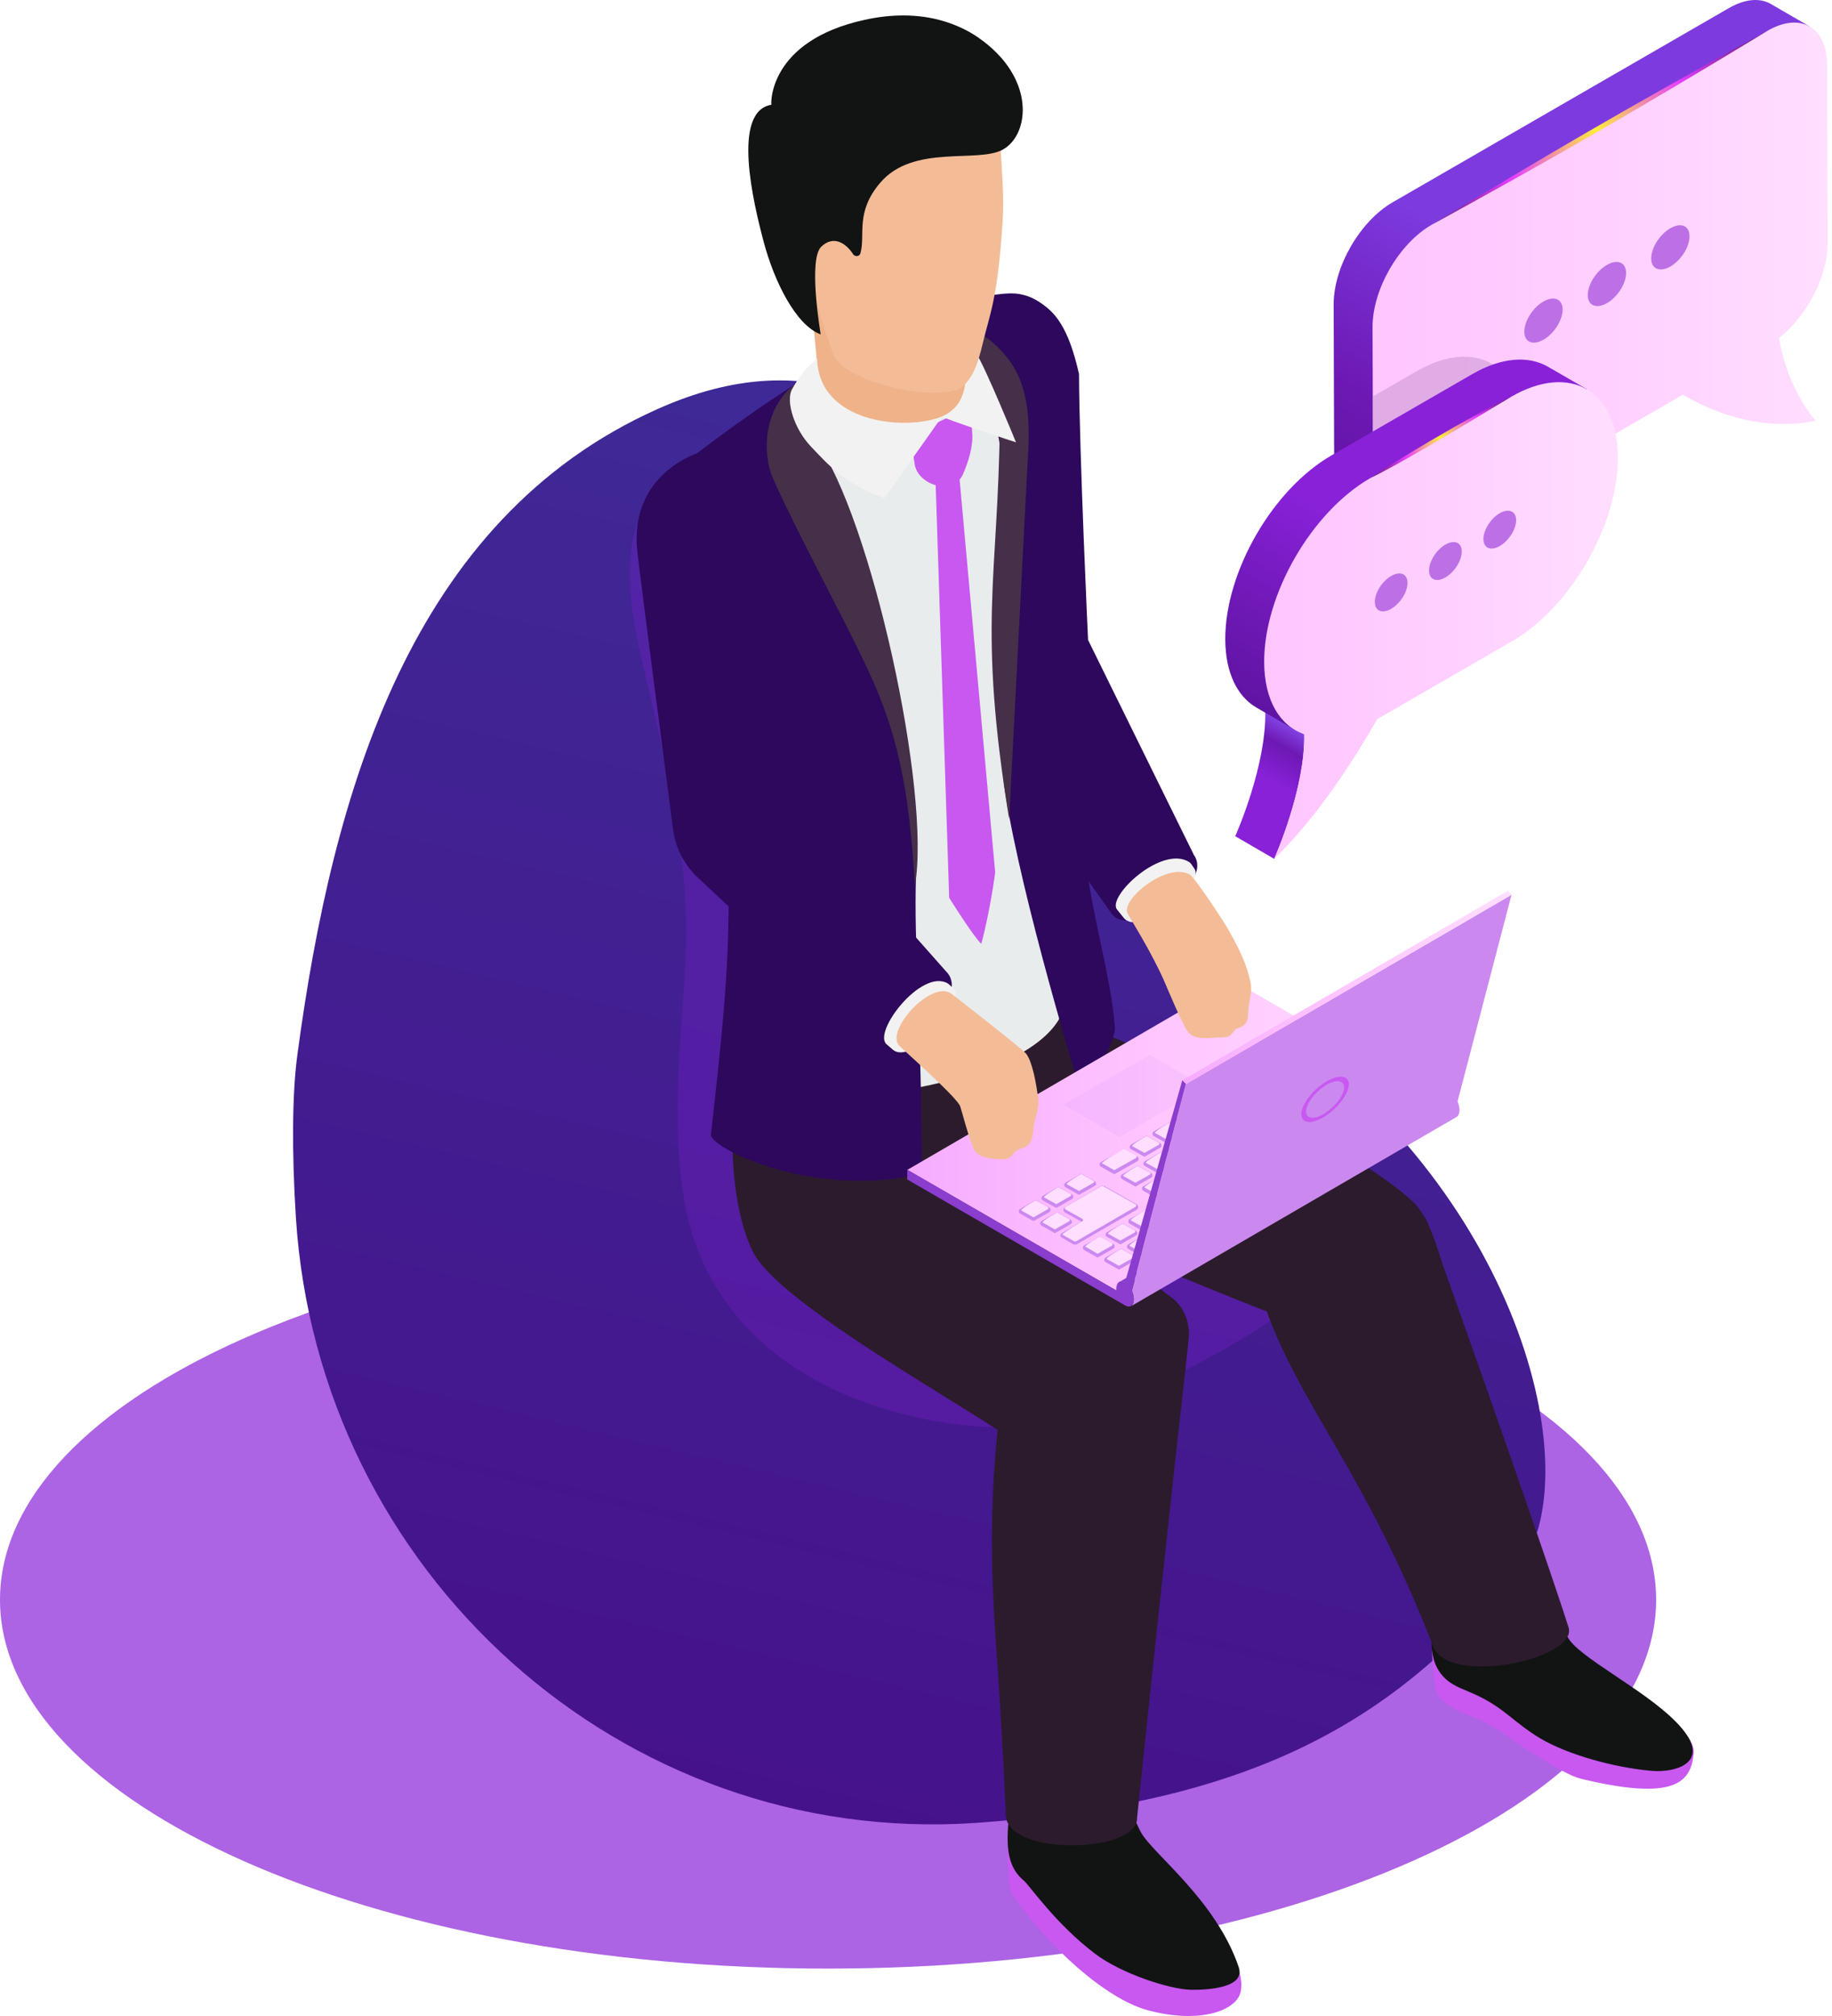 <svg width="320" height="352" viewBox="0 0 320 352" fill="none" xmlns="http://www.w3.org/2000/svg">
<path opacity="0.7" d="M144.639 343.724C224.521 343.724 289.278 314.891 289.278 279.323C289.278 243.755 224.521 214.922 144.639 214.922C64.757 214.922 -0 243.755 -0 279.323C-0 314.891 64.757 343.724 144.639 343.724Z" fill="#8922D9"/>
<path d="M51.968 183.982C51.012 190.872 50.964 201.207 51.681 212.546C55.605 274.459 108.571 322.497 170.436 318.286C170.866 318.239 171.297 318.239 171.728 318.191C216.942 314.794 243.306 301.732 265.267 273.933C277.42 258.574 266.655 209.819 223.067 179.341C211.584 171.303 202.493 160.442 197.278 147.428C188.665 125.801 183.163 102.5 176.321 86.567C160.101 71.304 142.111 59.199 114.791 71.448C71.825 90.682 58.141 138.145 51.968 183.982Z" fill="url(#paint0_linear_2527_40940)"/>
<path opacity="0.3" d="M112.925 118.672C117.326 137.427 120.389 151.351 119.814 166.183C119.288 179.628 115.795 203.455 122.063 218.718C133.738 247.091 168.761 249.244 173.546 249.148C195.507 248.67 229.909 228.287 233.832 219.579C236.081 214.603 232.157 209.915 227.325 208.718C187.086 198.766 182.11 187.666 184.168 153.552C184.359 150.537 180.292 120.538 178.905 114.557C175.603 100.538 166.991 84.653 162.206 82.404C160.053 81.4 157.565 81.686 155.221 81.83C148.474 82.213 130.197 69.677 115.221 84.94C106.417 93.935 110.915 110.012 112.925 118.672Z" fill="#7B21CB"/>
<path d="M158.427 64.797C157.9 70.634 164.025 117.141 164.025 117.141L194.216 159.58C197.326 164.03 212.301 154.509 208.522 149.246L190.053 111.734C190.053 111.734 188.522 78.912 188.474 65.323C186.704 57.381 184.311 54.127 180.962 52.501C177.996 51.065 174.551 51.161 171.393 52.022C166.369 53.41 159.096 56.807 158.427 64.797Z" fill="#2D085C"/>
<path d="M250.099 287.138C250.194 288.861 250.147 295.272 251.534 296.564C254.836 299.578 257.85 299.387 262.012 302.258C264.835 304.219 272.778 309.77 276.175 310.583C292.443 314.506 295.361 311.253 295.84 306.181C296.127 303.167 291.534 300.152 291.247 299.913C288.854 298.143 279.189 297.377 274.165 294.842C268.902 292.162 263.544 289.626 258.472 286.755C256.175 285.511 250.242 286.516 250.099 287.138Z" fill="#C858F0"/>
<path d="M292.682 300.583C287.036 294.842 275.458 289.244 273.783 285.751C273.209 284.555 272.778 283.263 272.443 281.971C272.108 280.679 271.582 279.483 270.769 278.431C267.659 274.411 261.774 266.9 260.338 265.512L250.482 266.66C251.152 269.866 251.63 273.024 251.343 276.277C250.769 282.162 248.185 289.148 252.491 293.119C254.023 294.555 256.176 295.129 258.042 296.038C262.874 298.335 264.405 300.727 268.998 303.502C273.831 306.373 281.917 308.621 288.472 309.196C293.209 309.578 299.476 307.425 292.682 300.583Z" fill="#121414"/>
<path d="M177.038 321.396C177.038 321.396 176.081 320.247 175.938 320.917C176.033 322.592 175.842 329.243 176.847 330.774C182.78 339.578 192.923 348.907 200.387 350.965C208.76 353.261 215.124 351.443 216.511 348.381C217.037 347.185 216.894 345.51 216.272 343.501C215.315 340.247 210.291 334.027 207.038 333.166C204.789 332.544 202.301 331.635 200.1 329.578C195.842 325.606 189.765 323.932 184.741 321.109C182.54 319.817 176.225 316.659 177.038 321.396Z" fill="#C858F0"/>
<path d="M178.807 328.334C174.31 324.65 176.51 317.616 176.75 311.827C176.941 306.277 180.53 301.54 185.888 300.631L194.883 299.052C195.123 301.109 195.41 303.119 195.649 305.176C196.223 310.248 196.845 315.415 199.285 319.913C201.295 323.645 212.395 331.731 216.366 343.453C217.61 347.09 210.96 347.472 207.993 347.424C204.261 347.329 195.84 344.601 191.247 341.109C184.309 335.846 179.764 329.099 178.807 328.334Z" fill="#121414"/>
<path d="M174.837 244.698C172.875 260.105 172.923 272.545 174.024 287.856C175.124 303.31 175.698 317.042 175.698 317.042C176.081 324.123 198.856 323.597 198.617 317.377C198.617 317.377 202.779 277.043 207.085 238.861C207.372 236.325 207.707 232.833 207.707 232.833C206.894 217.091 176.32 225.512 174.837 244.698Z" fill="#2C1B2D"/>
<path d="M252.157 221.589C251.057 217.379 249.239 212.116 246.894 209.915C234.263 198.001 191.584 179.867 191.584 179.867C191.584 179.867 192.062 177.714 188.426 173.886C182.349 167.475 171.871 171.064 163.45 169.245C152.158 166.853 129.192 179.245 128.235 190.728C127.757 196.661 127.231 209.388 131.393 218.336C135.364 226.9 164.216 242.929 175.316 250.393C175.316 250.393 199.813 236.948 205.029 230.249C205.842 229.197 205.698 227.57 204.694 226.661C200.387 223.025 190.292 216.326 190.292 216.326C190.292 216.326 222.78 229.914 223.402 229.675C235.507 224.891 248.234 223.025 252.157 221.589Z" fill="#2C1B2D"/>
<path d="M249.478 213.742C249.287 213.216 249 212.69 248.665 212.259C238.33 199.197 214.311 210.728 221.01 228.24C227.086 245.608 238.426 256.804 250.34 287.473C253.067 294.507 275.746 289.626 273.976 284.124C272.157 278.287 262.157 249.101 249.478 213.742Z" fill="#2C1B2D"/>
<path d="M185.842 175.178C186.895 170.919 174.359 126.087 175.364 111.112C175.508 103.408 175.46 95.897 175.173 89.246C174.646 77.906 175.508 78.385 171.919 67.38C169.814 60.921 167.422 55.084 157.565 57.859C155.125 58.529 152.876 59.82 150.723 61.208C149.384 62.069 147.996 62.548 146.513 63.265C144.599 64.127 143.068 65.562 141.345 66.758C135.843 70.49 141.728 84.701 145.987 94.509C146.8 97.667 128.714 182.881 129.815 187.379C132.59 188.479 142.877 194.842 167.039 188.335C182.541 184.125 185.89 177.761 185.842 175.178Z" fill="#E8ECED"/>
<path d="M153.689 112.739C150.962 105.131 150.053 96.758 146.704 89.342C144.216 84.749 141.919 79.773 141.489 74.797C141.154 70.682 142.254 67.141 144.072 63.888C133.546 70.108 121.92 78.864 118.235 81.926C115.46 89.007 126.513 110.155 127.374 148.576C127.183 165.609 127.518 168.815 124.168 198.24C125.03 201.063 142.828 209.245 161.01 204.938C161.01 179.341 159.575 165.035 160.005 152.882C160.292 139.245 156.943 125.705 153.689 112.739Z" fill="#2D085C"/>
<path d="M194.742 179.532C194.024 168.862 189.479 157.236 188.378 138.624C187.565 125.227 186.56 109.294 187.852 92.691C188.187 81.447 188.665 68.242 185.938 58.864C184.79 54.892 181.536 51.639 177.422 51.256C176.847 51.208 176.273 51.208 175.747 51.256C171.297 51.543 165.029 53.409 157.326 56.902C164.072 58.433 170.819 60.538 173.498 67.428C176.225 74.605 176.178 77.237 175.603 96.327C175.89 106.136 175.89 115.753 175.173 125.466C174.838 129.82 174.934 134.222 175.603 138.528C178.522 157.188 188.426 189.58 188.713 190.489C192.445 187.187 194.838 180.728 194.742 179.532Z" fill="#2D085C"/>
<path d="M168.234 82.739C169.143 80.634 170.052 77.763 169.813 75.466C169.622 73.505 169.813 71.304 167.804 72.022C165.794 72.739 162.445 74.222 161.01 75.514C159.096 77.237 159.431 78.864 159.765 81.017C160.292 84.749 166.56 86.662 168.234 82.739Z" fill="#C858F0"/>
<path d="M173.833 152.356L167.134 78.385L163.307 80.682L165.795 156.757C165.795 156.757 169.814 163.217 171.393 164.796C171.441 164.796 172.924 159.102 173.833 152.356Z" fill="#C858F0"/>
<path d="M175.46 61.878C172.445 58.385 168.57 55.945 164.455 58.146C164.455 58.146 174.646 70.49 174.646 73.792C174.359 101.208 170.723 108.815 176.273 143.025C177.996 110.107 178.713 95.227 179.574 79.39C179.909 73.074 179.67 66.663 175.46 61.878Z" fill="#462F49"/>
<path d="M142.446 76.901C138.714 71.208 140.914 65.801 141.776 65.227C132.876 69.39 133.068 79.15 135.029 83.552C139.24 93.026 146.752 106.71 151.201 116.088C156.752 127.714 158.761 137.236 159.814 154.652C162.685 138.384 152.206 90.298 142.446 76.901Z" fill="#462F49"/>
<path d="M167.995 64.414C167.947 64.174 167.852 63.935 167.804 63.744C167.517 62.93 165.555 59.82 165.603 58.959C165.699 58.098 168.282 58.576 170.531 61.734C172.014 63.887 177.469 77.236 177.469 77.236C177.469 77.236 164.598 73.026 164.503 72.691C164.311 71.83 168.091 68.672 168.235 67.667C168.378 66.615 168.282 65.466 167.995 64.414Z" fill="#F2F2F2"/>
<path d="M142.255 50.299C143.451 48.337 146.992 49.103 149.192 49.055C152.59 49.007 155.987 48.959 159.336 49.151C160.149 49.199 164.36 49.055 164.599 50.299C165.077 52.452 167.9 56.95 168.092 59.151C169.479 66.328 168.809 70.921 164.455 72.739L161.393 74.653C151.537 81.495 144.264 71.304 142.637 70.203C143.307 62.213 141.346 54.366 141.824 51.352C141.968 50.873 142.063 50.538 142.255 50.299Z" fill="#EFB289"/>
<path d="M164.551 72.739L154.455 86.997C147.23 84.222 144.79 81.256 141.632 77.954C138.714 74.892 137.231 70.06 138.331 68.002C140.628 63.792 142.781 62.835 142.733 62.5C142.876 73.792 157.9 75.323 164.551 72.739Z" fill="#F2F2F2"/>
<path d="M171.68 59.868C170.866 63.313 169.67 67.572 166.369 68.289C160.245 69.581 147.135 66.28 145.508 61.734C142.733 54.079 140.101 46.184 143.546 36.328C144.934 32.357 147.374 28.338 150.867 25.467C153.355 23.409 156.225 22.022 159.001 20.778C167.23 17.189 174.359 17.62 174.79 26.089C175.029 30.347 175.412 34.414 175.125 38.672C174.264 52.261 172.876 54.844 171.68 59.868Z" fill="#F3BC97"/>
<path d="M175.22 26.089C170.866 28.577 159.527 25.084 153.737 31.926C149.335 37.094 151.201 41.017 150.292 44.223C150.149 44.797 149.335 44.893 149 44.367C147.9 42.644 145.699 40.922 143.45 43.075C141.106 45.323 143.355 58.385 143.355 58.385C139.048 56.806 135.269 49.247 133.403 42.261C131.584 35.419 127.757 19.439 134.742 18.29C134.647 18.29 134.12 7.142 151.058 3.458C155.603 2.453 160.388 2.357 164.838 3.697C167.039 4.367 169.048 5.276 170.962 6.616C180.962 13.601 179.861 23.458 175.22 26.089Z" fill="#121414"/>
<path d="M215.363 171.207L158.474 204.269L194.981 225.321L251.87 192.308L215.363 171.207Z" fill="url(#paint1_linear_2527_40940)"/>
<path d="M195.509 223.838L252.398 190.776C252.637 190.633 253.02 190.632 253.403 190.872L196.513 223.933C196.131 223.694 195.748 223.646 195.509 223.838Z" fill="#8B3DCE"/>
<g opacity="0.4">
<path opacity="0.3" d="M210.627 189.819L195.556 198.527L185.747 192.881L200.819 184.173L210.627 189.819Z" fill="#CB89F0"/>
</g>
<path d="M195.46 221.685L193.164 220.393C192.972 220.297 192.877 220.154 192.877 219.962C192.877 219.771 192.972 219.627 193.164 219.532L195.843 218.001L198.14 219.292C198.331 219.388 198.427 219.532 198.427 219.723C198.427 219.914 198.331 220.058 198.14 220.154L195.46 221.685ZM191.728 219.579L189.432 218.288C189.24 218.192 189.145 218.048 189.145 217.857C189.145 217.666 189.24 217.522 189.432 217.426L192.111 215.895L194.408 217.187C194.599 217.283 194.695 217.426 194.695 217.618C194.695 217.809 194.599 217.953 194.408 218.048L191.728 219.579ZM199.432 219.388L197.135 218.096C196.944 218.001 196.848 217.857 196.848 217.666C196.848 217.474 196.944 217.331 197.135 217.235L199.814 215.704L202.111 216.996C202.302 217.091 202.398 217.235 202.398 217.426C202.398 217.618 202.302 217.761 202.111 217.857L199.432 219.388ZM187.614 217.331L185.461 216.087C185.317 215.991 185.221 215.847 185.221 215.704C185.221 215.56 185.317 215.369 185.461 215.321L188.905 213.312L186.082 211.733C185.891 211.637 185.748 211.446 185.748 211.254C185.748 211.063 185.843 210.871 186.082 210.728L192.398 207.044H192.829L198.475 210.25C198.666 210.345 198.81 210.536 198.81 210.728C198.81 210.919 198.714 211.111 198.475 211.254L188.044 217.283H187.614V217.331ZM195.7 217.283L193.403 215.991C193.212 215.895 193.116 215.752 193.116 215.56C193.116 215.369 193.212 215.225 193.403 215.13L196.082 213.599L198.379 214.891C198.57 214.986 198.666 215.13 198.666 215.321C198.666 215.513 198.57 215.656 198.379 215.752L195.7 217.283ZM203.403 217.091L201.106 215.8C200.915 215.704 200.819 215.56 200.819 215.369C200.819 215.178 200.915 215.034 201.106 214.938L203.786 213.407L206.082 214.699C206.274 214.795 206.369 214.938 206.369 215.13C206.369 215.321 206.274 215.465 206.082 215.56L203.403 217.091ZM184.264 215.321L181.968 214.029C181.776 213.934 181.681 213.79 181.681 213.599C181.681 213.407 181.776 213.264 181.968 213.168L184.647 211.637L186.944 212.929C187.135 213.025 187.231 213.168 187.231 213.359C187.231 213.551 187.135 213.694 186.944 213.79L184.264 215.321ZM199.671 214.986L197.374 213.694C197.183 213.599 197.087 213.455 197.087 213.264C197.087 213.072 197.183 212.929 197.374 212.833L200.054 211.302L202.35 212.594C202.542 212.69 202.637 212.833 202.637 213.025C202.637 213.216 202.542 213.359 202.35 213.455L199.671 214.986ZM209.479 213.455L207.183 212.163C206.991 212.068 206.896 211.924 206.896 211.733C206.896 211.541 206.991 211.398 207.183 211.302L211.154 209.053L213.451 210.345C213.642 210.441 213.738 210.584 213.738 210.776C213.738 210.967 213.642 211.111 213.451 211.206L209.479 213.455ZM180.532 213.216L178.236 211.924C178.044 211.828 177.949 211.685 177.949 211.493C177.949 211.302 178.044 211.158 178.236 211.063L180.915 209.532L183.212 210.824C183.403 210.919 183.499 211.063 183.499 211.254C183.499 211.446 183.403 211.589 183.212 211.685L180.532 213.216ZM205.747 211.398L203.451 210.106C203.259 210.01 203.164 209.867 203.164 209.675C203.164 209.484 203.259 209.34 203.451 209.245L206.13 207.714L208.427 209.005C208.618 209.101 208.714 209.245 208.714 209.436C208.714 209.627 208.618 209.771 208.427 209.867L205.747 211.398ZM184.504 210.919L182.207 209.627C182.016 209.532 181.92 209.388 181.92 209.197C181.92 209.005 182.016 208.862 182.207 208.766L184.886 207.235L187.183 208.527C187.374 208.623 187.47 208.766 187.47 208.958C187.47 209.149 187.374 209.292 187.183 209.388L184.504 210.919ZM214.742 210.441L212.446 209.149C212.254 209.053 212.159 208.91 212.159 208.718C212.159 208.527 212.254 208.383 212.446 208.288L231.106 197.522L233.402 198.814C233.594 198.91 233.69 199.053 233.69 199.245C233.69 199.436 233.594 199.58 233.402 199.675L214.742 210.441ZM202.063 209.245L199.766 207.953C199.575 207.857 199.479 207.714 199.479 207.522C199.479 207.331 199.575 207.187 199.766 207.092L203.738 204.843L206.034 206.135C206.226 206.23 206.321 206.374 206.321 206.565C206.321 206.757 206.226 206.9 206.034 206.996L202.063 209.245ZM209.766 209.101L207.47 207.809C207.278 207.714 207.183 207.57 207.183 207.379C207.183 207.187 207.278 207.044 207.47 206.948L210.149 205.417L212.446 206.709C212.637 206.804 212.733 206.948 212.733 207.139C212.733 207.331 212.637 207.474 212.446 207.57L209.766 209.101ZM188.475 208.623L186.178 207.331C185.987 207.235 185.891 207.092 185.891 206.9C185.891 206.709 185.987 206.565 186.178 206.47L188.858 204.938L191.154 206.23C191.346 206.326 191.441 206.47 191.441 206.661C191.441 206.852 191.346 206.996 191.154 207.092L188.475 208.623ZM198.331 207.187L196.034 205.895C195.843 205.8 195.747 205.656 195.747 205.465C195.747 205.273 195.843 205.13 196.034 205.034L198.714 203.503L201.011 204.795C201.202 204.891 201.298 205.034 201.298 205.226C201.298 205.417 201.202 205.56 201.011 205.656L198.331 207.187ZM213.738 206.805L211.441 205.513C211.25 205.417 211.154 205.273 211.154 205.082C211.154 204.891 211.25 204.747 211.441 204.651L214.12 203.12L216.417 204.412C216.608 204.508 216.704 204.651 216.704 204.843C216.704 205.034 216.608 205.178 216.417 205.273L213.738 206.805ZM207.326 206.183L205.03 204.891C204.838 204.795 204.743 204.651 204.743 204.46C204.743 204.269 204.838 204.125 205.03 204.029L207.709 202.498L210.006 203.79C210.197 203.886 210.293 204.029 210.293 204.221C210.293 204.412 210.197 204.556 210.006 204.651L207.326 206.183ZM194.647 205.034L192.35 203.742C192.159 203.647 192.063 203.503 192.063 203.312C192.063 203.12 192.159 202.977 192.35 202.881L196.322 200.632L198.618 201.924C198.81 202.02 198.905 202.163 198.905 202.355C198.905 202.546 198.81 202.69 198.618 202.785L194.647 205.034ZM202.302 204.891L200.006 203.599C199.814 203.503 199.719 203.36 199.719 203.168C199.719 202.977 199.814 202.833 200.006 202.738L202.685 201.206L204.982 202.498C205.173 202.594 205.269 202.738 205.269 202.929C205.269 203.12 205.173 203.264 204.982 203.36L202.302 204.891ZM217.709 204.46L215.412 203.168C215.221 203.073 215.125 202.929 215.125 202.738C215.125 202.546 215.221 202.403 215.412 202.307L218.092 200.776L220.388 202.068C220.58 202.163 220.675 202.307 220.675 202.498C220.675 202.69 220.58 202.833 220.388 202.929L217.709 204.46ZM211.297 203.886L209.001 202.594C208.809 202.498 208.714 202.355 208.714 202.163C208.714 201.972 208.809 201.829 209.001 201.733L211.68 200.202L213.977 201.494C214.168 201.589 214.264 201.733 214.264 201.924C214.264 202.116 214.168 202.259 213.977 202.355L211.297 203.886ZM206.321 202.594L204.025 201.302C203.833 201.206 203.738 201.063 203.738 200.872C203.738 200.68 203.833 200.537 204.025 200.441L206.704 198.91L209.001 200.202C209.192 200.297 209.288 200.441 209.288 200.632C209.288 200.824 209.192 200.967 209.001 201.063L206.321 202.594ZM221.68 202.163L219.383 200.872C219.192 200.776 219.096 200.632 219.096 200.441C219.096 200.25 219.192 200.106 219.383 200.01L222.063 198.479L224.359 199.771C224.551 199.867 224.647 200.01 224.647 200.202C224.647 200.393 224.551 200.537 224.359 200.632L221.68 202.163ZM199.91 201.972L197.613 200.68C197.422 200.585 197.326 200.441 197.326 200.25C197.326 200.058 197.422 199.915 197.613 199.819L200.293 198.288L202.589 199.58C202.781 199.675 202.877 199.819 202.877 200.01C202.877 200.202 202.781 200.345 202.589 200.441L199.91 201.972ZM215.317 201.589L213.02 200.297C212.829 200.202 212.733 200.058 212.733 199.867C212.733 199.675 212.829 199.532 213.02 199.436L215.699 197.905L217.996 199.197C218.187 199.293 218.283 199.436 218.283 199.628C218.283 199.819 218.187 199.963 217.996 200.058L215.317 201.589ZM210.293 200.25L207.996 198.958C207.805 198.862 207.709 198.718 207.709 198.527C207.709 198.336 207.805 198.192 207.996 198.097L210.675 196.565L212.972 197.857C213.163 197.953 213.259 198.097 213.259 198.288C213.259 198.479 213.163 198.623 212.972 198.719L210.293 200.25ZM225.699 199.867L223.403 198.575C223.211 198.479 223.115 198.336 223.115 198.144C223.115 197.953 223.211 197.809 223.403 197.714L226.082 196.183L228.379 197.474C228.57 197.57 228.666 197.714 228.666 197.905C228.666 198.096 228.57 198.24 228.379 198.336L225.699 199.867ZM203.881 199.675L201.585 198.384C201.393 198.288 201.298 198.144 201.298 197.953C201.298 197.762 201.393 197.618 201.585 197.522L204.264 195.991L206.561 197.283C206.752 197.379 206.848 197.522 206.848 197.714C206.848 197.905 206.752 198.049 206.561 198.144L203.881 199.675ZM219.288 199.245L216.991 197.953C216.8 197.857 216.704 197.714 216.704 197.522C216.704 197.331 216.8 197.187 216.991 197.092L219.671 195.561L221.967 196.852C222.159 196.948 222.254 197.092 222.254 197.283C222.254 197.474 222.159 197.618 221.967 197.714L219.288 199.245ZM234.646 198.862L232.35 197.57C232.158 197.474 232.063 197.331 232.063 197.14C232.063 196.948 232.158 196.805 232.35 196.709L235.029 195.178L237.326 196.47C237.517 196.565 237.613 196.709 237.613 196.9C237.613 197.092 237.517 197.235 237.326 197.331L234.646 198.862ZM214.264 197.953L211.967 196.661C211.776 196.565 211.68 196.422 211.68 196.23C211.68 196.039 211.776 195.896 211.967 195.8L214.647 194.269L216.943 195.561C217.135 195.656 217.23 195.8 217.23 195.991C217.23 196.183 217.135 196.326 216.943 196.422L214.264 197.953ZM229.67 197.57L227.374 196.278C227.182 196.183 227.087 196.039 227.087 195.848C227.087 195.656 227.182 195.513 227.374 195.417L230.053 193.886L232.35 195.178C232.541 195.274 232.637 195.417 232.637 195.609C232.637 195.8 232.541 195.943 232.35 196.039L229.67 197.57ZM207.853 197.379L205.556 196.087C205.365 195.991 205.269 195.848 205.269 195.656C205.269 195.465 205.365 195.321 205.556 195.226L208.235 193.695L210.532 194.987C210.723 195.082 210.819 195.226 210.819 195.417C210.819 195.609 210.723 195.752 210.532 195.848L207.853 197.379ZM223.259 196.948L220.962 195.656C220.771 195.561 220.675 195.417 220.675 195.226C220.675 195.034 220.771 194.891 220.962 194.795L223.642 193.264L225.938 194.556C226.13 194.652 226.225 194.795 226.225 194.987C226.225 195.178 226.13 195.321 225.938 195.417L223.259 196.948ZM238.666 196.565L236.369 195.274C236.178 195.178 236.082 195.034 236.082 194.843C236.082 194.652 236.178 194.508 236.369 194.412L239.048 192.881L241.345 194.173C241.536 194.269 241.632 194.412 241.632 194.604C241.632 194.795 241.536 194.939 241.345 195.034L238.666 196.565ZM218.235 195.656L215.939 194.365C215.747 194.269 215.651 194.125 215.651 193.934C215.651 193.743 215.747 193.599 215.939 193.503L218.618 191.972L220.915 193.264C221.106 193.36 221.202 193.503 221.202 193.695C221.202 193.886 221.106 194.03 220.915 194.125L218.235 195.656ZM233.642 195.274L231.345 193.982C231.154 193.886 231.058 193.742 231.058 193.551C231.058 193.36 231.154 193.216 231.345 193.12L234.024 191.589L236.321 192.881C236.512 192.977 236.608 193.121 236.608 193.312C236.608 193.503 236.512 193.647 236.321 193.742L233.642 195.274ZM211.872 195.034L209.575 193.742C209.384 193.647 209.288 193.503 209.288 193.312C209.288 193.121 209.384 192.977 209.575 192.881L212.254 191.35L214.551 192.642C214.742 192.738 214.838 192.881 214.838 193.073C214.838 193.264 214.742 193.408 214.551 193.503L211.872 195.034ZM227.23 194.652L224.934 193.36C224.742 193.264 224.647 193.12 224.647 192.929C224.647 192.738 224.742 192.594 224.934 192.498L227.613 190.967L229.91 192.259C230.101 192.355 230.197 192.498 230.197 192.69C230.197 192.881 230.101 193.025 229.91 193.12L227.23 194.652ZM242.637 194.269L240.34 192.977C240.149 192.881 240.053 192.738 240.053 192.546C240.053 192.355 240.149 192.211 240.34 192.116L243.02 190.585L245.316 191.876C245.508 191.972 245.603 192.116 245.603 192.307C245.603 192.499 245.508 192.642 245.316 192.738L242.637 194.269ZM222.254 193.36L219.958 192.068C219.766 191.972 219.671 191.829 219.671 191.637C219.671 191.446 219.766 191.302 219.958 191.207L222.637 189.676L224.934 190.967C225.125 191.063 225.221 191.207 225.221 191.398C225.221 191.589 225.125 191.733 224.934 191.829L222.254 193.36ZM237.613 192.929L235.316 191.637C235.125 191.542 235.029 191.398 235.029 191.207C235.029 191.015 235.125 190.872 235.316 190.776L237.996 189.245L240.292 190.537C240.484 190.632 240.579 190.776 240.579 190.967C240.579 191.159 240.484 191.302 240.292 191.398L237.613 192.929ZM215.843 192.738L213.546 191.446C213.355 191.35 213.259 191.207 213.259 191.015C213.259 190.824 213.355 190.68 213.546 190.585L216.226 189.054L218.522 190.345C218.714 190.441 218.809 190.585 218.809 190.776C218.809 190.967 218.714 191.111 218.522 191.207L215.843 192.738ZM231.249 192.355L228.953 191.063C228.761 190.967 228.666 190.824 228.666 190.633C228.666 190.441 228.761 190.298 228.953 190.202L231.632 188.671L233.929 189.963C234.12 190.058 234.216 190.202 234.216 190.393C234.216 190.585 234.12 190.728 233.929 190.824L231.249 192.355ZM246.608 191.924L244.311 190.633C244.12 190.537 244.024 190.393 244.024 190.202C244.024 190.011 244.12 189.867 244.311 189.771L246.991 188.24L249.287 189.532C249.479 189.628 249.574 189.771 249.574 189.963C249.574 190.154 249.479 190.298 249.287 190.393L246.608 191.924ZM226.225 191.015L223.929 189.723C223.737 189.628 223.642 189.484 223.642 189.293C223.642 189.101 223.737 188.958 223.929 188.862L226.608 187.331L228.905 188.623C229.096 188.719 229.192 188.862 229.192 189.054C229.192 189.245 229.096 189.388 228.905 189.484L226.225 191.015ZM241.632 190.633L239.335 189.341C239.144 189.245 239.048 189.101 239.048 188.91C239.048 188.719 239.144 188.575 239.335 188.479L243.307 186.231L245.603 187.523C245.795 187.618 245.89 187.762 245.89 187.953C245.89 188.145 245.795 188.288 245.603 188.384L241.632 190.633ZM219.814 190.441L217.517 189.149C217.326 189.054 217.23 188.91 217.23 188.719C217.23 188.527 217.326 188.384 217.517 188.288L220.197 186.757L222.493 188.049C222.685 188.144 222.781 188.288 222.781 188.479C222.781 188.671 222.685 188.814 222.493 188.91L219.814 190.441ZM235.221 190.058L232.924 188.766C232.733 188.671 232.637 188.527 232.637 188.336C232.637 188.144 232.733 188.001 232.924 187.905L235.603 186.374L237.9 187.666C238.091 187.762 238.187 187.905 238.187 188.097C238.187 188.288 238.091 188.432 237.9 188.527L235.221 190.058ZM230.197 188.719L227.9 187.427C227.709 187.331 227.613 187.188 227.613 186.996C227.613 186.805 227.709 186.661 227.9 186.566L230.579 185.034L232.876 186.326C233.067 186.422 233.163 186.566 233.163 186.757C233.163 186.948 233.067 187.092 232.876 187.188L230.197 188.719ZM223.785 188.144L221.489 186.853C221.297 186.757 221.202 186.613 221.202 186.422C221.202 186.231 221.297 186.087 221.489 185.991L224.168 184.46L226.465 185.752C226.656 185.848 226.752 185.991 226.752 186.183C226.752 186.374 226.656 186.518 226.465 186.613L223.785 188.144ZM239.192 187.714L236.895 186.422C236.704 186.326 236.608 186.183 236.608 185.991C236.608 185.8 236.704 185.657 236.895 185.561L239.575 184.03L241.871 185.322C242.063 185.417 242.158 185.561 242.158 185.752C242.158 185.943 242.063 186.087 241.871 186.183L239.192 187.714ZM234.168 186.422L231.871 185.13C231.68 185.035 231.584 184.891 231.584 184.699C231.584 184.508 231.68 184.365 231.871 184.269L235.843 182.02L238.139 183.312C238.331 183.408 238.426 183.551 238.426 183.743C238.426 183.934 238.331 184.078 238.139 184.173L234.168 186.422ZM227.804 185.848L225.508 184.556C225.316 184.46 225.221 184.317 225.221 184.125C225.221 183.934 225.316 183.79 225.508 183.695L228.187 182.164L230.484 183.456C230.675 183.551 230.771 183.695 230.771 183.886C230.771 184.078 230.675 184.221 230.484 184.317L227.804 185.848ZM231.776 183.503L229.479 182.212C229.288 182.116 229.192 181.972 229.192 181.781C229.192 181.59 229.288 181.446 229.479 181.35L232.158 179.819L234.455 181.111C234.646 181.207 234.742 181.35 234.742 181.542C234.742 181.733 234.646 181.877 234.455 181.972L231.776 183.503Z" fill="#CB89F0"/>
<path d="M249.143 189.819L246.607 191.254L244.454 190.058C244.454 189.723 246.99 188.288 246.99 188.288L249.143 189.484C249.286 189.723 249.238 189.771 249.143 189.819ZM245.459 187.762L241.631 189.915L239.478 188.719C239.478 188.384 243.306 186.183 243.306 186.183L245.459 187.379C245.554 187.666 245.506 187.714 245.459 187.762ZM245.172 192.116L242.636 193.551L240.483 192.355C240.483 192.02 243.018 190.585 243.018 190.585L245.172 191.781C245.267 192.02 245.267 192.068 245.172 192.116ZM241.727 185.609L239.191 187.044L237.038 185.848C237.038 185.513 239.574 184.078 239.574 184.078L241.727 185.274C241.87 185.513 241.822 185.561 241.727 185.609ZM241.2 194.412L238.664 195.848L236.511 194.652C236.511 194.317 239.047 192.881 239.047 192.881L241.2 194.077C241.296 194.317 241.248 194.412 241.2 194.412ZM240.148 190.824L237.612 192.259L235.459 191.063C235.459 190.728 237.995 189.293 237.995 189.293L240.148 190.489C240.291 190.728 240.243 190.776 240.148 190.824ZM237.995 183.551L234.167 185.704L232.014 184.508C232.014 184.173 235.842 181.972 235.842 181.972L237.995 183.168C238.138 183.456 238.09 183.503 237.995 183.551ZM237.755 187.905L235.22 189.341L233.066 188.144C233.066 187.809 235.602 186.374 235.602 186.374L237.755 187.57C237.851 187.809 237.851 187.857 237.755 187.905ZM237.181 196.757L234.645 198.192L232.492 196.996C232.492 196.661 235.028 195.226 235.028 195.226L237.181 196.422C237.325 196.613 237.277 196.709 237.181 196.757ZM236.176 193.12L233.641 194.556L231.488 193.36C231.488 193.025 234.023 191.589 234.023 191.589L236.176 192.785C236.32 193.025 236.272 193.073 236.176 193.12ZM234.31 181.398L231.775 182.834L229.622 181.637C229.622 181.302 232.157 179.867 232.157 179.867L234.31 181.063C234.406 181.302 234.406 181.35 234.31 181.398ZM233.784 190.25L231.248 191.685L229.095 190.489C229.095 190.154 231.631 188.719 231.631 188.719L233.784 189.915C233.88 190.106 233.832 190.202 233.784 190.25ZM233.258 199.053L214.741 209.723L212.588 208.527C212.588 208.192 231.105 197.474 231.105 197.474L233.258 198.671C233.401 198.958 233.354 199.005 233.258 199.053ZM232.732 186.613L230.196 188.049L228.043 186.853C228.043 186.518 230.578 185.082 230.578 185.082L232.732 186.278C232.875 186.518 232.827 186.566 232.732 186.613ZM232.205 195.465L229.669 196.9L227.516 195.704C227.516 195.369 230.052 193.934 230.052 193.934L232.205 195.13C232.301 195.321 232.253 195.417 232.205 195.465ZM230.339 183.695L227.803 185.13L225.65 183.934C225.65 183.599 228.186 182.164 228.186 182.164L230.339 183.36C230.435 183.599 230.387 183.647 230.339 183.695ZM229.765 192.546L227.229 193.982L225.076 192.785C225.076 192.451 227.612 191.015 227.612 191.015L229.765 192.211C229.909 192.451 229.861 192.498 229.765 192.546ZM228.76 188.91L226.224 190.345L224.071 189.149C224.071 188.814 226.607 187.379 226.607 187.379L228.76 188.575C228.856 188.814 228.808 188.862 228.76 188.91ZM228.234 197.762L225.698 199.197L223.545 198.001C223.545 197.666 226.081 196.23 226.081 196.23L228.234 197.427C228.33 197.618 228.282 197.714 228.234 197.762ZM226.32 186.039L223.784 187.475L221.631 186.278C221.631 185.944 224.167 184.508 224.167 184.508L226.32 185.704C226.464 185.896 226.416 185.991 226.32 186.039ZM225.794 194.843L223.258 196.278L221.105 195.082C221.105 194.747 223.641 193.312 223.641 193.312L225.794 194.508C225.937 194.747 225.89 194.795 225.794 194.843ZM224.789 191.207L222.253 192.642L220.1 191.446C220.1 191.111 222.636 189.675 222.636 189.675L224.789 190.872C224.885 191.111 224.837 191.207 224.789 191.207ZM224.215 200.058L221.679 201.494L219.526 200.297C219.526 199.962 222.062 198.527 222.062 198.527L224.215 199.723C224.358 199.962 224.311 200.01 224.215 200.058ZM222.349 188.336L219.813 189.771L217.66 188.575C217.66 188.24 220.196 186.805 220.196 186.805L222.349 188.001C222.492 188.192 222.445 188.288 222.349 188.336ZM221.823 197.139L219.287 198.575L217.134 197.379C217.134 197.044 219.67 195.609 219.67 195.609L221.823 196.805C221.918 197.044 221.918 197.092 221.823 197.139ZM220.77 193.551L218.234 194.986L216.081 193.79C216.081 193.455 218.617 192.02 218.617 192.02L220.77 193.216C220.913 193.408 220.866 193.503 220.77 193.551ZM220.244 202.355L217.708 203.79L215.555 202.594C215.555 202.259 218.091 200.824 218.091 200.824L220.244 202.02C220.387 202.259 220.339 202.307 220.244 202.355ZM218.378 190.632L215.842 192.068L213.689 190.872C213.689 190.537 216.225 189.101 216.225 189.101L218.378 190.298C218.473 190.537 218.473 190.585 218.378 190.632ZM217.851 199.436L215.315 200.871L213.162 199.675C213.162 199.34 215.698 197.905 215.698 197.905L217.851 199.101C217.947 199.34 217.899 199.436 217.851 199.436ZM216.799 195.848L214.263 197.283L212.11 196.087C212.11 195.752 214.646 194.317 214.646 194.317L216.799 195.513C216.942 195.752 216.894 195.8 216.799 195.848ZM216.272 204.651L213.737 206.087L211.583 204.891C211.583 204.556 214.119 203.12 214.119 203.12L216.272 204.316C216.368 204.556 216.368 204.604 216.272 204.651ZM214.406 192.929L211.871 194.364L209.717 193.168C209.717 192.833 212.253 191.398 212.253 191.398L214.406 192.594C214.502 192.833 214.454 192.881 214.406 192.929ZM213.832 201.781L211.296 203.216L209.143 202.02C209.143 201.685 211.679 200.249 211.679 200.249L213.832 201.446C213.976 201.637 213.928 201.733 213.832 201.781ZM213.306 210.584L209.478 212.737L207.325 211.541C207.325 211.206 211.153 209.005 211.153 209.005L213.306 210.202C213.449 210.441 213.402 210.536 213.306 210.584ZM212.828 198.144L210.292 199.58L208.139 198.384C208.139 198.049 210.674 196.613 210.674 196.613L212.828 197.809C212.923 198.049 212.923 198.097 212.828 198.144ZM212.301 206.996L209.765 208.431L207.612 207.235C207.612 206.9 210.148 205.465 210.148 205.465L212.301 206.661C212.397 206.852 212.349 206.948 212.301 206.996ZM210.387 195.226L207.851 196.661L205.698 195.465C205.698 195.13 208.234 193.695 208.234 193.695L210.387 194.891C210.531 195.13 210.483 195.178 210.387 195.226ZM209.861 204.077L207.325 205.513L205.172 204.316C205.172 203.982 207.708 202.546 207.708 202.546L209.861 203.742C210.005 203.982 209.957 204.029 209.861 204.077ZM208.856 200.441L206.32 201.876L204.167 200.68C204.167 200.345 206.703 198.91 206.703 198.91L208.856 200.106C208.952 200.345 208.904 200.393 208.856 200.441ZM208.282 209.292L205.746 210.728L203.593 209.532C203.593 209.197 206.129 207.761 206.129 207.761L208.282 208.958C208.426 209.197 208.378 209.245 208.282 209.292ZM206.416 197.57L203.88 199.006L201.727 197.809C201.727 197.474 204.263 196.039 204.263 196.039L206.416 197.235C206.56 197.427 206.512 197.522 206.416 197.57ZM205.89 206.374L202.062 208.527L199.909 207.331C199.909 206.996 203.737 204.795 203.737 204.795L205.89 205.991C205.985 206.278 205.985 206.326 205.89 206.374ZM205.938 214.986L203.402 216.422L201.249 215.225C201.249 214.89 203.785 213.455 203.785 213.455L205.938 214.651C206.081 214.843 206.033 214.938 205.938 214.986ZM204.837 202.785L202.301 204.221L200.148 203.025C200.148 202.69 202.684 201.254 202.684 201.254L204.837 202.45C204.981 202.642 204.933 202.738 204.837 202.785ZM202.445 199.867L199.909 201.302L197.756 200.106C197.756 199.771 200.292 198.336 200.292 198.336L202.445 199.532C202.541 199.771 202.541 199.819 202.445 199.867ZM202.206 212.833L199.67 214.269L197.517 213.072C197.517 212.737 200.053 211.302 200.053 211.302L202.206 212.498C202.349 212.737 202.301 212.785 202.206 212.833ZM201.966 217.283L199.431 218.718L197.277 217.522C197.277 217.187 199.813 215.752 199.813 215.752L201.966 216.948C202.062 217.187 202.062 217.235 201.966 217.283ZM200.866 205.082L198.33 206.517L196.177 205.321C196.177 204.986 198.713 203.551 198.713 203.551L200.866 204.747C201.01 204.938 200.962 205.034 200.866 205.082ZM198.474 202.163L194.646 204.316L192.493 203.12C192.493 202.785 196.321 200.584 196.321 200.584L198.474 201.781C198.569 202.068 198.521 202.116 198.474 202.163ZM198.33 210.728L187.947 216.756H187.66L185.555 215.56C185.555 215.321 189 213.264 189 213.264C189.096 213.216 189.191 213.12 189.191 213.024C189.191 212.929 189.144 212.833 189 212.785L186.177 211.206C186.081 211.158 185.986 211.063 185.986 210.967C185.986 210.871 186.034 210.776 186.129 210.728L192.397 207.092H192.684L198.282 210.249C198.378 210.297 198.474 210.393 198.474 210.489C198.521 210.536 198.426 210.632 198.33 210.728ZM198.234 215.178L195.699 216.613L193.545 215.417C193.545 215.082 196.081 213.646 196.081 213.646L198.234 214.843C198.33 215.034 198.282 215.13 198.234 215.178ZM197.995 219.579L195.459 221.015L193.306 219.819C193.306 219.484 195.842 218.048 195.842 218.048L197.995 219.244C198.091 219.484 198.043 219.532 197.995 219.579ZM194.263 217.474L191.727 218.91L189.574 217.666C189.574 217.331 192.11 215.895 192.11 215.895L194.263 217.091C194.359 217.331 194.311 217.426 194.263 217.474ZM191.01 206.517L188.474 207.953L186.321 206.757C186.321 206.422 188.857 204.986 188.857 204.986L191.01 206.182C191.153 206.374 191.105 206.47 191.01 206.517ZM187.038 208.814L184.502 210.249L182.349 209.053C182.349 208.718 184.885 207.283 184.885 207.283L187.038 208.479C187.134 208.718 187.086 208.766 187.038 208.814ZM186.799 213.216L184.263 214.651L182.11 213.455C182.11 213.12 184.646 211.685 184.646 211.685L186.799 212.881C186.895 213.12 186.847 213.168 186.799 213.216ZM183.067 211.111L180.531 212.546L178.378 211.35C178.378 211.015 180.914 209.58 180.914 209.58L183.067 210.776C183.163 211.015 183.115 211.063 183.067 211.111Z" fill="#FFDEFF"/>
<path d="M264.023 156.231L207.133 189.293L197.708 225.369C197.899 225.847 198.043 226.374 198.043 226.852C198.043 227.474 197.851 227.905 197.516 228.096L254.406 195.034C254.74 194.843 254.932 194.412 254.932 193.79C254.932 193.312 254.788 192.786 254.597 192.307L264.023 156.231Z" fill="#CB89F0"/>
<path d="M206.513 188.623L263.354 155.561L264.024 156.231L207.135 189.293L206.513 188.623Z" fill="url(#paint2_linear_2527_40940)"/>
<path d="M206.511 188.623L207.133 189.245L197.708 225.321C197.899 225.799 198.043 226.326 198.043 226.804C198.043 227.905 197.373 228.431 196.559 227.953L158.474 205.943V204.221L194.981 225.321V225.034C194.981 223.933 195.65 223.407 196.512 223.886L206.511 188.623Z" fill="#8B3DCE"/>
<path d="M232.156 188.575C229.859 189.724 227.754 192.164 227.371 194.03C226.989 195.896 228.52 196.47 230.721 195.321C232.969 194.173 235.123 191.733 235.553 189.867C235.936 188.049 234.453 187.427 232.156 188.575ZM234.74 190.298C234.405 191.781 232.682 193.743 230.864 194.7C229.046 195.609 227.85 195.13 228.185 193.647C228.472 192.164 230.194 190.202 232.013 189.245C233.831 188.336 235.027 188.814 234.74 190.298Z" fill="#C858F0"/>
<path d="M207.755 150.537C202.923 147.427 193.258 156.614 195.124 158.815L196.272 160.25C199.095 163.743 210.435 154.556 208.665 151.733C208.521 151.542 208.09 150.777 207.755 150.537Z" fill="#F2F2F2"/>
<path d="M216.894 179.245C218.234 178.527 217.947 177.139 218.09 175.895C218.282 174.317 218.76 173.12 218.425 171.494C217.708 168.144 216.416 165.609 214.502 162.211C213.593 160.633 209.143 153.886 207.899 152.738C203.976 150.346 195.555 157.14 196.99 159.58C197.469 160.441 201.201 166.374 203.354 171.302C203.928 172.594 206.655 179.245 207.612 180.297C208.425 181.206 209.861 181.35 211.009 181.254C211.87 181.206 212.779 181.159 213.641 181.111C213.976 181.111 214.358 181.063 214.645 180.919C215.22 180.632 215.459 179.962 215.985 179.58C216.272 179.484 216.607 179.436 216.894 179.245Z" fill="#F3BC97"/>
<path d="M111.345 96.471C111.872 101.16 115.939 132.452 117.565 144.796C117.996 148.049 119.527 151.016 121.871 153.217L153.019 182.355C156.847 186.183 169.909 174.174 165.268 169.628L137.756 138.576C136.417 128.624 136.512 100.73 134.79 87.237C134.024 82.835 128.474 78.577 122.35 78.96C122.302 78.912 109.719 82.548 111.345 96.471Z" fill="#2D085C"/>
<path d="M165.507 171.685C160.866 169.101 152.349 180.297 154.885 182.355L155.938 183.264C159.335 186.182 168.856 175.13 166.655 172.69C166.416 172.498 165.794 171.829 165.507 171.685Z" fill="#F2F2F2"/>
<path d="M180.579 196.566C180.914 194.747 181.584 193.36 181.297 191.398C181.01 189.436 180.388 185.465 179.24 183.982C178.57 183.121 166.13 173.456 166.13 173.456C162.541 171.111 154.551 180.059 157.087 182.594C158.044 183.551 166.56 191.063 167.661 193.025C167.852 193.36 169.431 199.628 170.245 200.872C171.106 202.211 173.45 202.403 174.838 202.403C175.268 202.403 175.699 202.403 176.082 202.259C176.752 201.972 177.134 201.159 177.756 200.776C178.091 200.585 178.522 200.489 178.905 200.345C180.531 199.676 180.34 198.001 180.579 196.566Z" fill="#F3BC97"/>
<path d="M309.328 0.699C307.449 -0.397 304.845 -0.24 301.967 1.424L243.272 35.314C237.555 38.603 232.935 46.61 232.954 53.169L233.052 84.318C233.052 87.568 234.207 89.858 236.067 90.935L242.88 94.89L316.142 4.654L309.328 0.699Z" fill="url(#paint3_linear_2527_40940)"/>
<path d="M319.235 42.42L319.137 11.272C319.117 4.713 314.477 2.07 308.761 5.359L274.538 25.113L250.065 39.249C244.349 42.538 239.728 50.545 239.748 57.104L239.846 88.253C239.865 94.811 244.505 97.455 250.222 94.165L293.96 68.91C298.051 71.357 306.94 75.547 317.179 73.471C316.925 73.197 312.246 68.029 310.738 59.023C315.593 55.224 319.254 48.255 319.235 42.42Z" fill="url(#paint4_linear_2527_40940)"/>
<path opacity="0.6" d="M247.402 64.837L239.786 69.223L239.845 88.253C239.864 94.811 244.504 97.455 250.221 94.165L264.102 86.138C265.355 82.536 266.06 78.894 266.04 75.449C266.04 63.663 257.681 58.905 247.402 64.837Z" fill="#CD9AD6"/>
<path d="M221.01 124.257C221.187 133.674 216.038 145.382 215.763 146.008L222.577 149.963C222.851 149.356 228 137.629 227.824 128.212L221.01 124.257Z" fill="url(#paint5_linear_2527_40940)"/>
<path d="M270.387 64.035C267 62.077 262.32 62.351 257.152 65.327L232.562 79.521C222.283 85.453 214.002 99.823 214.021 111.609C214.041 117.463 216.116 121.594 219.444 123.532L226.257 127.487L277.2 67.97L270.387 64.035Z" fill="url(#paint6_linear_2527_40940)"/>
<path d="M263.945 69.282L251.709 76.349L239.355 83.476C229.077 89.408 220.795 103.778 220.815 115.564C220.834 122.299 223.556 126.724 227.804 128.192C227.98 137.609 222.831 149.317 222.557 149.943C230.525 142.347 237.397 131.129 240.549 125.569L264.063 112.001C274.341 106.069 282.623 91.699 282.603 79.893C282.564 68.107 274.224 63.349 263.945 69.282Z" fill="url(#paint7_linear_2527_40940)"/>
<path d="M245.856 101.781C245.856 103.367 244.583 105.384 242.997 106.304C241.412 107.224 240.139 106.676 240.139 105.09C240.139 103.504 241.412 101.488 242.997 100.568C244.564 99.647 245.856 100.196 245.856 101.781Z" fill="#BD70E5"/>
<path d="M255.332 96.3C255.332 97.886 254.06 99.902 252.474 100.822C250.888 101.742 249.615 101.194 249.615 99.609C249.615 98.023 250.888 96.006 252.474 95.086C254.06 94.166 255.332 94.714 255.332 96.3Z" fill="#BD70E5"/>
<path d="M264.827 90.818C264.827 92.404 263.554 94.42 261.969 95.34C260.383 96.26 259.11 95.712 259.11 94.126C259.11 92.541 260.383 90.524 261.969 89.604C263.535 88.703 264.827 89.251 264.827 90.818Z" fill="#BD70E5"/>
<path d="M272.951 54.05C272.951 55.89 271.463 58.259 269.603 59.317C267.763 60.374 266.255 59.747 266.255 57.907C266.255 56.067 267.743 53.698 269.603 52.64C271.444 51.583 272.951 52.21 272.951 54.05Z" fill="#BD70E5"/>
<path d="M284.033 47.667C284.033 49.508 282.545 51.877 280.685 52.934C278.845 53.991 277.337 53.365 277.337 51.524C277.337 49.684 278.825 47.315 280.685 46.258C282.526 45.181 284.033 45.808 284.033 47.667Z" fill="#BD70E5"/>
<path d="M295.114 41.266C295.114 43.106 293.626 45.475 291.766 46.532C289.926 47.589 288.418 46.963 288.418 45.123C288.418 43.282 289.906 40.913 291.766 39.856C293.626 38.779 295.114 39.406 295.114 41.266Z" fill="#BD70E5"/>
<path d="M308.779 5.359C284.698 19.984 269.584 28.559 250.084 39.249C269.094 27.698 284.111 18.868 308.779 5.359Z" fill="url(#paint8_radial_2527_40940)"/>
<path d="M263.945 69.282C253.647 75.527 244.112 81.205 239.355 83.476C243.662 80.52 256.329 72.943 263.945 69.282Z" fill="url(#paint9_radial_2527_40940)"/>
<defs>
<linearGradient id="paint0_linear_2527_40940" x1="160.56" y1="66.418" x2="100.854" y2="318.382" gradientUnits="userSpaceOnUse">
<stop stop-color="#3F2A97"/>
<stop offset="1" stop-color="#46118B"/>
</linearGradient>
<linearGradient id="paint1_linear_2527_40940" x1="158.477" y1="198.274" x2="251.864" y2="198.274" gradientUnits="userSpaceOnUse">
<stop stop-color="#F5ABFF"/>
<stop offset="0.456" stop-color="#FFC5FF"/>
<stop offset="1" stop-color="#FFDEFF"/>
</linearGradient>
<linearGradient id="paint2_linear_2527_40940" x1="206.498" y1="172.428" x2="264.018" y2="172.428" gradientUnits="userSpaceOnUse">
<stop stop-color="#F5ABFF"/>
<stop offset="0.456" stop-color="#FFC5FF"/>
<stop offset="1" stop-color="#FFDEFF"/>
</linearGradient>
<linearGradient id="paint3_linear_2527_40940" x1="294.389" y1="-7.935" x2="236.991" y2="91.481" gradientUnits="userSpaceOnUse">
<stop offset="0.542" stop-color="#7D3ADF"/>
<stop offset="0.825" stop-color="#6D18B4"/>
<stop offset="1" stop-color="#6014A3"/>
</linearGradient>
<linearGradient id="paint4_linear_2527_40940" x1="239.765" y1="49.76" x2="319.241" y2="49.76" gradientUnits="userSpaceOnUse">
<stop stop-color="#FFC5FF"/>
<stop offset="0.566" stop-color="#FFD1FF"/>
<stop offset="1" stop-color="#FFDEFF"/>
</linearGradient>
<linearGradient id="paint5_linear_2527_40940" x1="227.151" y1="127.805" x2="216.41" y2="146.409" gradientUnits="userSpaceOnUse">
<stop stop-color="#8343E3"/>
<stop offset="0.175" stop-color="#6D18B4"/>
<stop offset="0.458" stop-color="#8821D8"/>
</linearGradient>
<linearGradient id="paint6_linear_2527_40940" x1="261.027" y1="58.63" x2="222.513" y2="125.339" gradientUnits="userSpaceOnUse">
<stop offset="0.542" stop-color="#8821D8"/>
<stop offset="0.825" stop-color="#6D18B4"/>
<stop offset="1" stop-color="#6014A3"/>
</linearGradient>
<linearGradient id="paint7_linear_2527_40940" x1="220.815" y1="108.344" x2="282.603" y2="108.344" gradientUnits="userSpaceOnUse">
<stop stop-color="#FFC5FF"/>
<stop offset="0.566" stop-color="#FFD1FF"/>
<stop offset="1" stop-color="#FFDEFF"/>
</linearGradient>
<radialGradient id="paint8_radial_2527_40940" cx="0" cy="0" r="1" gradientUnits="userSpaceOnUse" gradientTransform="translate(278.72 22.553) scale(78.163 78.163)">
<stop stop-color="#FFEC3D"/>
<stop offset="0.217" stop-color="#E53DFF"/>
<stop offset="0.262" stop-color="#C735DE"/>
<stop offset="0.34" stop-color="#9929AB"/>
<stop offset="0.422" stop-color="#701E7D"/>
<stop offset="0.505" stop-color="#4E1556"/>
<stop offset="0.592" stop-color="#310D37"/>
<stop offset="0.681" stop-color="#1C071F"/>
<stop offset="0.775" stop-color="#0C030D"/>
<stop offset="0.877" stop-color="#030103"/>
<stop offset="1"/>
</radialGradient>
<radialGradient id="paint9_radial_2527_40940" cx="0" cy="0" r="1" gradientUnits="userSpaceOnUse" gradientTransform="translate(251.648 76.381) scale(32.299 32.299)">
<stop stop-color="#FFEC3D"/>
<stop offset="0.217" stop-color="#E53DFF"/>
<stop offset="0.262" stop-color="#C735DE"/>
<stop offset="0.34" stop-color="#9929AB"/>
<stop offset="0.422" stop-color="#701E7D"/>
<stop offset="0.505" stop-color="#4E1556"/>
<stop offset="0.592" stop-color="#310D37"/>
<stop offset="0.681" stop-color="#1C071F"/>
<stop offset="0.775" stop-color="#0C030D"/>
<stop offset="0.877" stop-color="#030103"/>
<stop offset="1"/>
</radialGradient>
</defs>
</svg>
